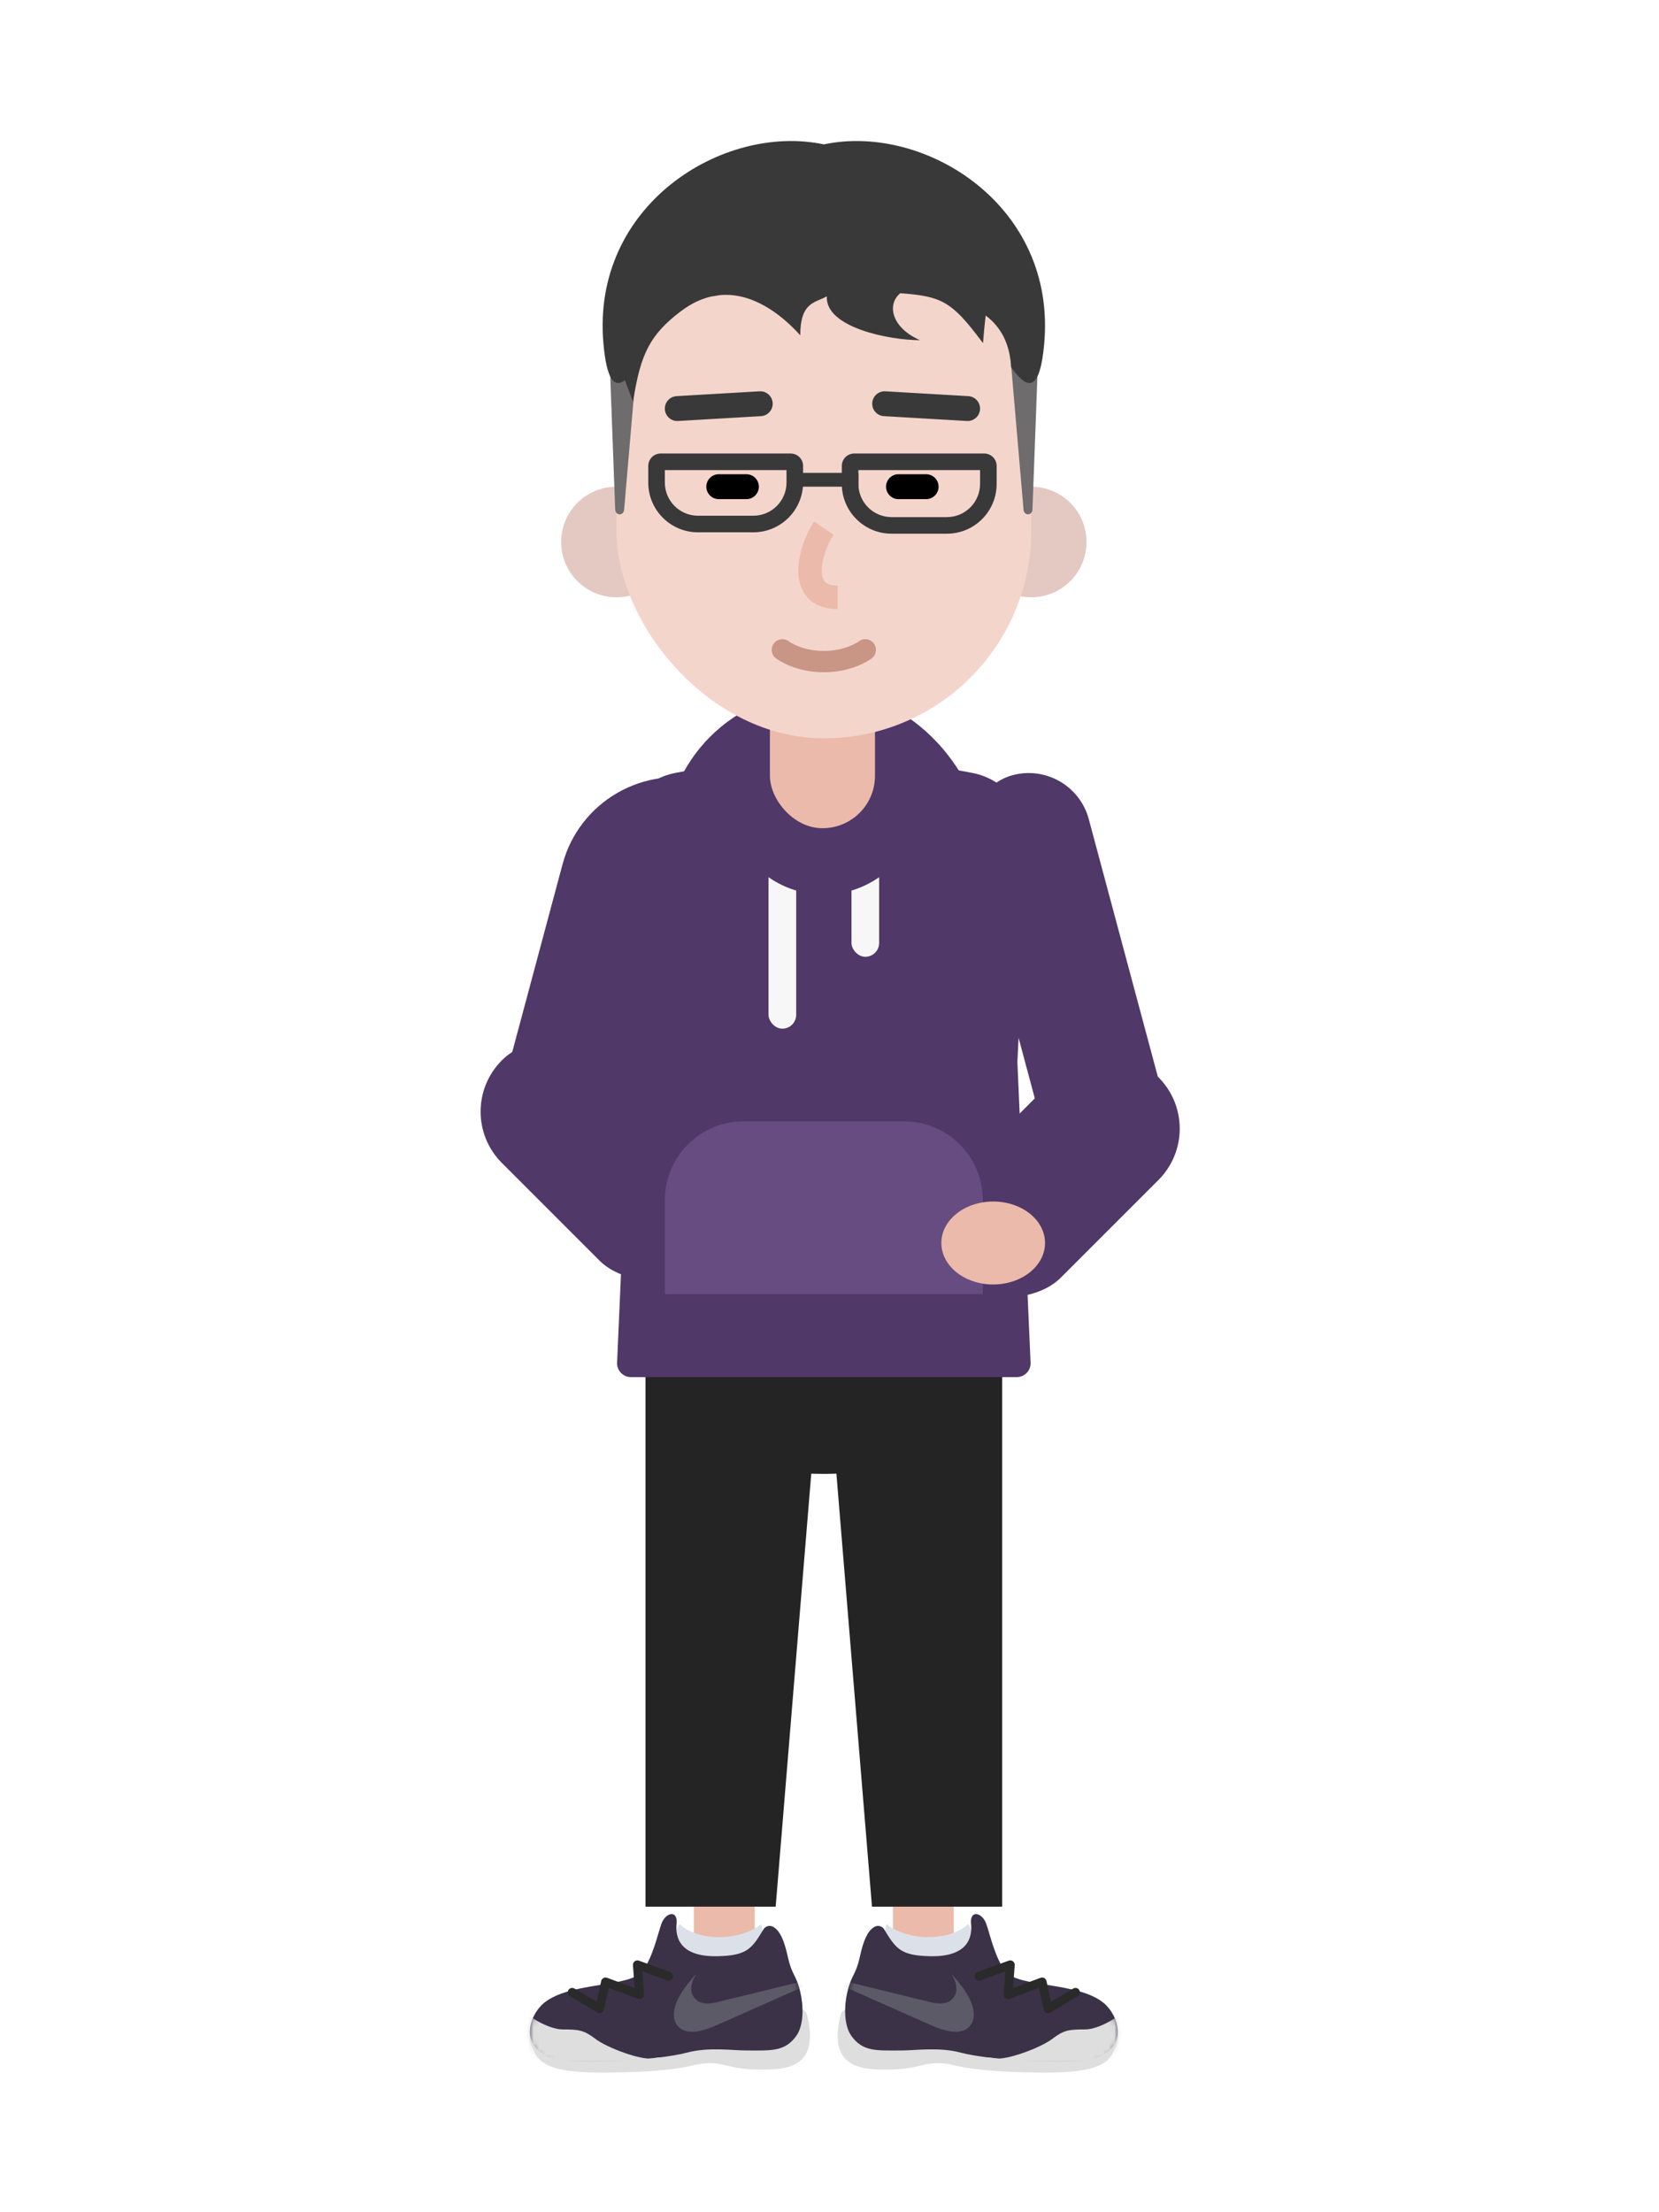 <svg width="300" height="400" viewBox="0 0 300 400" fill="none" xmlns="http://www.w3.org/2000/svg">
<path d="M166.975 295.75C169.982 295.75 172.425 298.163 172.474 301.159L172.475 301.25V351.25C172.475 354.288 170.012 356.75 166.975 356.75C163.967 356.75 161.524 354.337 161.475 351.341L161.475 351.25V301.25C161.475 298.212 163.937 295.75 166.975 295.75Z" fill="#EBBAAA"/>
<path d="M130.975 295.75C133.982 295.75 136.425 298.163 136.474 301.159L136.475 301.25V351.25C136.475 354.288 134.012 356.75 130.975 356.75C127.967 356.75 125.524 354.337 125.475 351.341L125.475 351.25V301.25C125.475 298.212 127.937 295.75 130.975 295.75Z" fill="#EBBAAA"/>
<path d="M148.975 266.5C164.853 266.5 177.724 260.624 177.724 253.375C177.724 246.126 164.853 240.25 148.975 240.25C133.096 240.25 120.225 246.126 120.225 253.375C120.225 260.624 133.096 266.5 148.975 266.5Z" fill="#252424"/>
<path d="M148.725 235.75H181.225V344.75H157.682L148.725 235.75Z" fill="#252424"/>
<path d="M149.225 235.75H116.725V344.75H140.267L149.225 235.75Z" fill="#252424"/>
<path d="M159.704 355.648C159.704 355.648 159.829 347.38 160.452 348.005C161.075 348.633 163.941 350.26 167.808 350.26C171.674 350.26 174.043 348.883 174.915 348.008C175.788 347.13 176.6 355.648 176.6 355.648H159.704Z" fill="#DCE1E9"/>
<path d="M201.847 369.802C202.326 368.72 202.281 367.62 202.013 367.215C201.745 366.812 169.198 364.255 169.198 364.255C163.796 363.852 152.767 361.335 152.026 364.255C149.504 374.212 156.208 374.212 160.494 374.212C166.387 374.212 167.086 372.645 170.939 373.135C172.948 373.392 175.895 374.75 189.422 374.75C200.272 374.75 200.775 372.225 201.847 369.802Z" fill="#DEDEDE"/>
<path d="M159.844 348.785L159.829 348.758C159.829 348.758 159.08 347.755 157.958 348.508C156.836 349.26 156.112 350.98 155.509 353.713C154.705 357.353 154.026 356.833 153.222 360.215C152.665 362.558 152.552 366.068 153.892 368.02C155.973 371.05 158.582 370.753 163.004 370.753C165.55 370.753 169.838 370.1 173.724 371.143C179.149 372.595 194.092 373.353 197.844 372.183C204.238 370.188 202.266 364.378 199.586 362.168C194.883 358.285 184.065 359.42 181.773 356.4C179.897 353.928 179.014 349.723 178.35 347.858C177.6 345.753 175.33 345.265 175.6 347.858C175.85 350.263 175.064 353.843 168.23 353.713C162.776 353.608 161.975 352.29 159.844 348.785Z" fill="#3B3247"/>
<mask id="mask0_0_7105" style="mask-type:luminance" maskUnits="userSpaceOnUse" x="152" y="344" width="51" height="30">
<path fill-rule="evenodd" clip-rule="evenodd" d="M168.238 354.04C162.774 353.932 160.961 350.407 160.738 348.657H157.361C157.093 349.062 156.787 350.005 156.184 352.83C155.381 356.597 154.041 357.27 153.238 360.767C152.681 363.19 152.568 366.822 153.907 368.842C155.987 371.977 158.595 371.667 163.015 371.667C165.56 371.667 169.846 370.995 173.73 372.07C179.153 373.575 194.088 374.357 197.838 373.147C204.229 371.085 202.514 364.667 199.727 362.287C195.027 358.272 184.057 359.285 181.765 356.16C179.89 353.605 178.496 347.515 177.152 346.015C174.741 343.322 175.173 345.377 175.605 347.985C176.14 351.215 175.069 354.175 168.238 354.04Z" fill="white"/>
</mask>
<g mask="url(#mask0_0_7105)">
<path d="M196.255 366.948C198.719 366.948 202.85 364.428 202.85 363.665C203.028 366.043 203.082 370.908 201.475 372.308C199.466 374.058 180.852 374.348 178.843 373.54C176.834 372.733 176.475 371.555 179.975 372.183C181.989 372.543 188.085 370.31 190.228 368.695C192.371 367.08 193.174 366.948 196.255 366.948Z" fill="#DEDEDE"/>
<path opacity="0.5" d="M167.954 361.945C169.679 362.415 171.069 362.352 171.857 361.753C173.887 360.19 172.587 357.808 172.036 356.875C173.028 358.018 174.014 359.165 174.784 360.415C175.997 362.367 176.511 364.513 175.693 365.885C174.226 368.365 170.699 367.22 168.451 366.222L147.591 356.968L167.954 361.945Z" fill="#7F8389"/>
</g>
<path d="M182.416 354.515C182.951 354.321 183.508 354.729 183.495 355.289L183.493 355.333L183.184 359.463L188.168 357.612C188.612 357.448 189.097 357.699 189.224 358.148L189.235 358.194L190.065 361.946L194.063 359.558C194.431 359.338 194.904 359.446 195.142 359.797L195.167 359.837C195.387 360.205 195.279 360.678 194.929 360.916L194.889 360.942L189.933 363.902C189.475 364.175 188.887 363.935 188.745 363.429L188.733 363.384L187.861 359.445L182.568 361.41C182.031 361.61 181.469 361.202 181.482 360.639L181.484 360.595L181.793 356.453L177.308 358.073C176.904 358.219 176.46 358.022 176.294 357.631L176.277 357.589C176.131 357.185 176.328 356.74 176.718 356.574L176.761 356.557L182.416 354.515Z" fill="#2A2A2A"/>
<path d="M138.245 355.647C138.245 355.647 138.121 347.38 137.497 348.005C136.874 348.632 134.008 350.26 130.141 350.26C126.276 350.26 123.907 348.882 123.034 348.007C122.161 347.13 121.164 356.022 121.164 356.022L138.245 355.647Z" fill="#DCE1E9"/>
<path d="M96.102 369.802C95.624 368.72 95.668 367.62 95.936 367.215C96.204 366.812 128.751 364.255 128.751 364.255C134.153 363.852 145.183 361.335 145.923 364.255C148.446 374.212 141.742 374.212 137.456 374.212C131.562 374.212 130.863 372.645 127.01 373.135C125.001 373.392 122.054 374.75 108.527 374.75C97.677 374.75 97.174 372.225 96.102 369.802Z" fill="#DEDEDE"/>
<path d="M138.105 348.785L138.121 348.758C138.121 348.758 138.869 347.755 139.991 348.508C141.113 349.26 141.837 350.98 142.44 353.713C143.244 357.353 143.923 356.833 144.727 360.215C145.284 362.558 145.397 366.068 144.057 368.02C141.976 371.05 139.367 370.753 134.945 370.753C132.399 370.753 128.111 370.1 124.225 371.143C118.8 372.595 103.858 373.353 100.105 372.183C93.711 370.188 95.683 364.378 98.363 362.168C103.066 358.285 113.884 359.42 116.177 356.4C118.052 353.928 118.936 349.723 119.6 347.858C120.35 345.753 122.619 345.265 122.349 347.858C122.1 350.263 122.886 353.843 129.72 353.713C135.173 353.608 135.974 352.29 138.105 348.785Z" fill="#3B3247"/>
<mask id="mask1_0_7105" style="mask-type:luminance" maskUnits="userSpaceOnUse" x="95" y="344" width="51" height="30">
<path fill-rule="evenodd" clip-rule="evenodd" d="M129.711 354.04C135.176 353.932 136.988 350.407 137.211 348.657H140.589C140.857 349.062 141.162 350.005 141.765 352.83C142.568 356.597 143.908 357.27 144.712 360.767C145.268 363.19 145.381 366.822 144.042 368.842C141.962 371.977 139.354 371.667 134.934 371.667C132.389 371.667 128.104 370.995 124.22 372.07C118.797 373.575 103.862 374.357 100.111 373.147C93.72 371.085 95.435 364.667 98.222 362.287C102.923 358.272 113.893 359.285 116.184 356.16C118.059 353.605 119.454 347.515 120.798 346.015C123.208 343.322 122.777 345.377 122.344 347.985C121.809 351.215 122.88 354.175 129.711 354.04Z" fill="white"/>
</mask>
<g mask="url(#mask1_0_7105)">
<path d="M101.695 366.948C99.23 366.948 95.099 364.428 95.099 363.665C94.921 366.043 94.867 370.908 96.474 372.308C98.483 374.058 117.097 374.348 119.106 373.54C121.115 372.733 121.474 371.555 117.974 372.183C115.96 372.543 109.865 370.31 107.722 368.695C105.579 367.08 104.775 366.948 101.695 366.948Z" fill="#DEDEDE"/>
<path opacity="0.5" d="M129.995 361.945C128.27 362.415 126.88 362.353 126.092 361.753C124.062 360.19 125.362 357.808 125.913 356.875C124.921 358.018 123.935 359.165 123.165 360.415C121.952 362.368 121.438 364.513 122.256 365.885C123.723 368.365 127.25 367.22 129.498 366.223L150.358 356.968L129.995 361.945Z" fill="#7F8389"/>
</g>
<path d="M114.457 355.333C114.414 354.765 114.956 354.338 115.492 354.501L115.534 354.515L121.188 356.557C121.607 356.708 121.824 357.17 121.672 357.589C121.526 357.993 121.091 358.209 120.684 358.087L120.641 358.073L116.156 356.453L116.465 360.595C116.508 361.166 115.96 361.593 115.423 361.424L115.381 361.41L110.088 359.445L109.216 363.384C109.101 363.905 108.522 364.168 108.057 363.925L108.016 363.902L103.061 360.942C102.679 360.714 102.554 360.219 102.782 359.837C103.002 359.469 103.47 359.339 103.846 359.535L103.887 359.558L107.884 361.946L108.714 358.194C108.817 357.732 109.291 357.46 109.737 357.597L109.781 357.612L114.765 359.463L114.457 355.333Z" fill="#2A2A2A"/>
<rect x="107.225" y="135.75" width="42.5" height="80" rx="21.25" transform="rotate(15 107.225 135.75)" fill="#503868"/>
<rect x="120.225" y="125" width="57.5" height="118.75" rx="28" fill="#503868"/>
<path d="M112.017 152.647C111.706 146.399 116.062 140.884 122.212 139.738L148.975 134.75L175.738 139.738C181.887 140.884 186.243 146.399 185.932 152.647L183.975 192L186.36 246.391C186.423 247.813 185.286 249 183.863 249H114.087C112.663 249 111.527 247.813 111.589 246.391L113.975 192L112.017 152.647Z" fill="#503868"/>
<rect width="22.5" height="72.5" rx="11.25" transform="matrix(-0.966 0.259 0.259 0.966 193.975 137.25)" fill="#503868"/>
<rect x="81.475" y="201" width="26.25" height="51.25" rx="13.125" transform="rotate(-45 81.475 201)" fill="#503868"/>
<rect width="26.25" height="51.25" rx="13.125" transform="matrix(0.707 0.707 0.707 -0.707 163.975 221.75)" fill="#503868"/>
<rect x="153.975" y="139.25" width="5" height="33.75" rx="2.5" fill="#F7F7F7"/>
<rect x="138.975" y="152.25" width="5" height="33.75" rx="2.5" fill="#F7F7F7"/>
<path d="M120.225 217C120.225 209.13 126.605 202.75 134.475 202.75H148.975H163.475C171.345 202.75 177.725 209.13 177.725 217V218.375V234H120.225V218.375V217Z" fill="#664C81"/>
<path d="M179.6 232.25C184.777 232.25 188.975 228.892 188.975 224.75C188.975 220.608 184.777 217.25 179.6 217.25C174.422 217.25 170.225 220.608 170.225 224.75C170.225 228.892 174.422 232.25 179.6 232.25Z" fill="#EBBAAA"/>
<path d="M148.975 161.75C158.639 161.75 166.475 153.915 166.475 144.25C166.475 134.585 158.639 126.75 148.975 126.75C139.31 126.75 131.475 134.585 131.475 144.25C131.475 153.915 139.31 161.75 148.975 161.75Z" fill="#503868"/>
<rect x="139.225" y="114" width="19" height="35.75" rx="9.478" fill="#EBBAAA"/>
<path opacity="0.5" d="M186.475 108C191.997 108 196.475 103.523 196.475 98C196.475 92.478 191.997 88 186.475 88C180.952 88 176.475 92.478 176.475 98C176.475 103.523 180.952 108 186.475 108Z" fill="#C99584"/>
<path opacity="0.5" d="M111.475 108C105.952 108 101.475 103.523 101.475 98C101.475 92.478 105.952 88 111.475 88C116.997 88 121.475 92.478 121.475 98C121.475 103.523 116.997 108 111.475 108Z" fill="#C99584"/>
<rect x="111.475" y="31" width="75" height="102.5" rx="37.5" fill="#F4D5CC"/>
<path d="M157.998 116.323C158.648 117.164 158.493 118.373 157.652 119.023L157.595 119.066C157.563 119.089 157.526 119.116 157.483 119.146L157.438 119.177C157.3 119.272 157.141 119.375 156.961 119.483C156.467 119.779 155.894 120.071 155.243 120.341C153.417 121.098 151.317 121.55 148.975 121.55C146.633 121.55 144.533 121.098 142.706 120.341C142.056 120.071 141.482 119.779 140.988 119.483C140.838 119.393 140.703 119.306 140.582 119.225L140.511 119.177C140.418 119.113 140.347 119.061 140.298 119.023C139.457 118.373 139.302 117.164 139.952 116.323C140.588 115.499 141.76 115.334 142.599 115.937L142.666 115.987L142.693 116.005C142.766 116.056 142.858 116.115 142.969 116.181C143.305 116.383 143.71 116.589 144.181 116.784C145.557 117.355 147.161 117.7 148.975 117.7C150.789 117.7 152.392 117.355 153.769 116.784C154.239 116.589 154.645 116.383 154.981 116.181L155.104 116.105C155.143 116.081 155.178 116.058 155.21 116.037L155.298 115.977C156.139 115.327 157.348 115.482 157.998 116.323Z" fill="#C99584"/>
<path fill-rule="evenodd" clip-rule="evenodd" d="M154.475 82H177.975C179.218 82 180.225 83.007 180.225 84.25V87.5C180.225 92.471 176.196 96.5 171.225 96.5H161.225C156.254 96.5 152.225 92.471 152.225 87.5V84.25C152.225 83.007 153.232 82 154.475 82ZM177.225 85H155.225L155.225 87.5C155.225 90.781 157.858 93.446 161.126 93.499L161.225 93.5H171.225C174.539 93.5 177.225 90.814 177.225 87.5L177.225 85Z" fill="#393939"/>
<rect x="142.725" y="85.5" width="12.5" height="2.5" fill="#393939"/>
<path fill-rule="evenodd" clip-rule="evenodd" d="M119.475 82H142.975C144.218 82 145.225 83.007 145.225 84.25V87.25C145.225 92.221 141.196 96.25 136.225 96.25H126.225C121.254 96.25 117.225 92.221 117.225 87.25V84.25C117.225 83.007 118.232 82 119.475 82ZM142.225 85H120.225L120.225 87.25C120.225 90.531 122.858 93.196 126.126 93.249L126.225 93.25H136.225C139.539 93.25 142.225 90.564 142.225 87.25L142.225 85Z" fill="#393939"/>
<path d="M187.723 64.622C187.781 63.054 186.646 61.75 185.225 61.75C183.751 61.75 182.597 63.149 182.736 64.768L185.09 92.194C185.13 92.652 185.478 93 185.893 93C186.328 93 186.683 92.624 186.701 92.147L187.723 64.622Z" fill="#6E6C6C"/>
<path d="M110.227 64.622C110.169 63.054 111.304 61.75 112.725 61.75C114.199 61.75 115.353 63.149 115.213 64.768L112.859 92.194C112.82 92.652 112.472 93 112.056 93C111.622 93 111.267 92.624 111.248 92.147L110.227 64.622Z" fill="#6E6C6C"/>
<path d="M149.245 26.051C167.338 22.402 191.103 37.14 188.822 62.193C188.072 70.427 186.061 70.931 182.85 66.406C182.605 62.075 180.962 59.096 178.239 57.049L178.188 57.497C178.037 58.859 177.885 60.368 177.758 62.055L177.425 61.608C172.057 54.435 170.199 53.574 162.797 53.017C160.342 55.049 161.183 59.22 166.36 61.511C160.837 61.511 149.193 59.22 149.521 53.585L149.386 53.657C147.169 54.8 144.715 54.787 144.715 60.627L144.52 60.413C141.294 56.901 136.113 52.809 130.156 53.365C129.595 53.447 129.047 53.537 128.512 53.637C126.765 54.051 124.963 54.887 123.133 56.269C117.477 60.54 115.87 64.083 114.555 72.127L114.475 72.625L112.998 68.757C110.996 70.245 109.697 68.453 109.127 62.193C106.835 37.015 130.85 22.255 148.975 26.107L149.245 26.051Z" fill="#393939"/>
<path d="M167.475 85.75C168.717 85.75 169.725 86.757 169.725 88C169.725 89.221 168.753 90.214 167.541 90.249L167.475 90.25H162.475C161.232 90.25 160.225 89.243 160.225 88C160.225 86.779 161.197 85.786 162.409 85.751L162.475 85.75H167.475Z" fill="black"/>
<path d="M134.975 85.75C136.217 85.75 137.225 86.757 137.225 88C137.225 89.221 136.253 90.214 135.041 90.249L134.975 90.25H129.975C128.732 90.25 127.725 89.243 127.725 88C127.725 86.779 128.697 85.786 129.909 85.751L129.975 85.75H134.975Z" fill="black"/>
<path d="M157.728 72.869C157.8 71.651 158.827 70.715 160.039 70.751L160.106 70.754L175.106 71.629C176.346 71.701 177.293 72.766 177.221 74.006C177.15 75.225 176.122 76.16 174.91 76.124L174.844 76.121L159.844 75.246C158.603 75.174 157.656 74.11 157.728 72.869Z" fill="#393939"/>
<path d="M137.344 70.754C138.584 70.681 139.648 71.629 139.721 72.869C139.792 74.087 138.88 75.136 137.672 75.241L137.606 75.246L122.606 76.121C121.365 76.194 120.301 75.247 120.228 74.006C120.157 72.788 121.07 71.739 122.277 71.634L122.344 71.629L137.344 70.754Z" fill="#393939"/>
<path d="M147.207 94.321L150.743 96.679C149.541 98.481 148.6 101.188 148.6 103.156C148.6 105.055 149.285 105.852 151.384 105.875L151.475 105.875V110.125C146.839 110.125 144.35 107.325 144.35 103.156C144.35 100.332 145.525 96.905 147.119 94.454L147.207 94.321Z" fill="#EBBAAA"/>
</svg>
